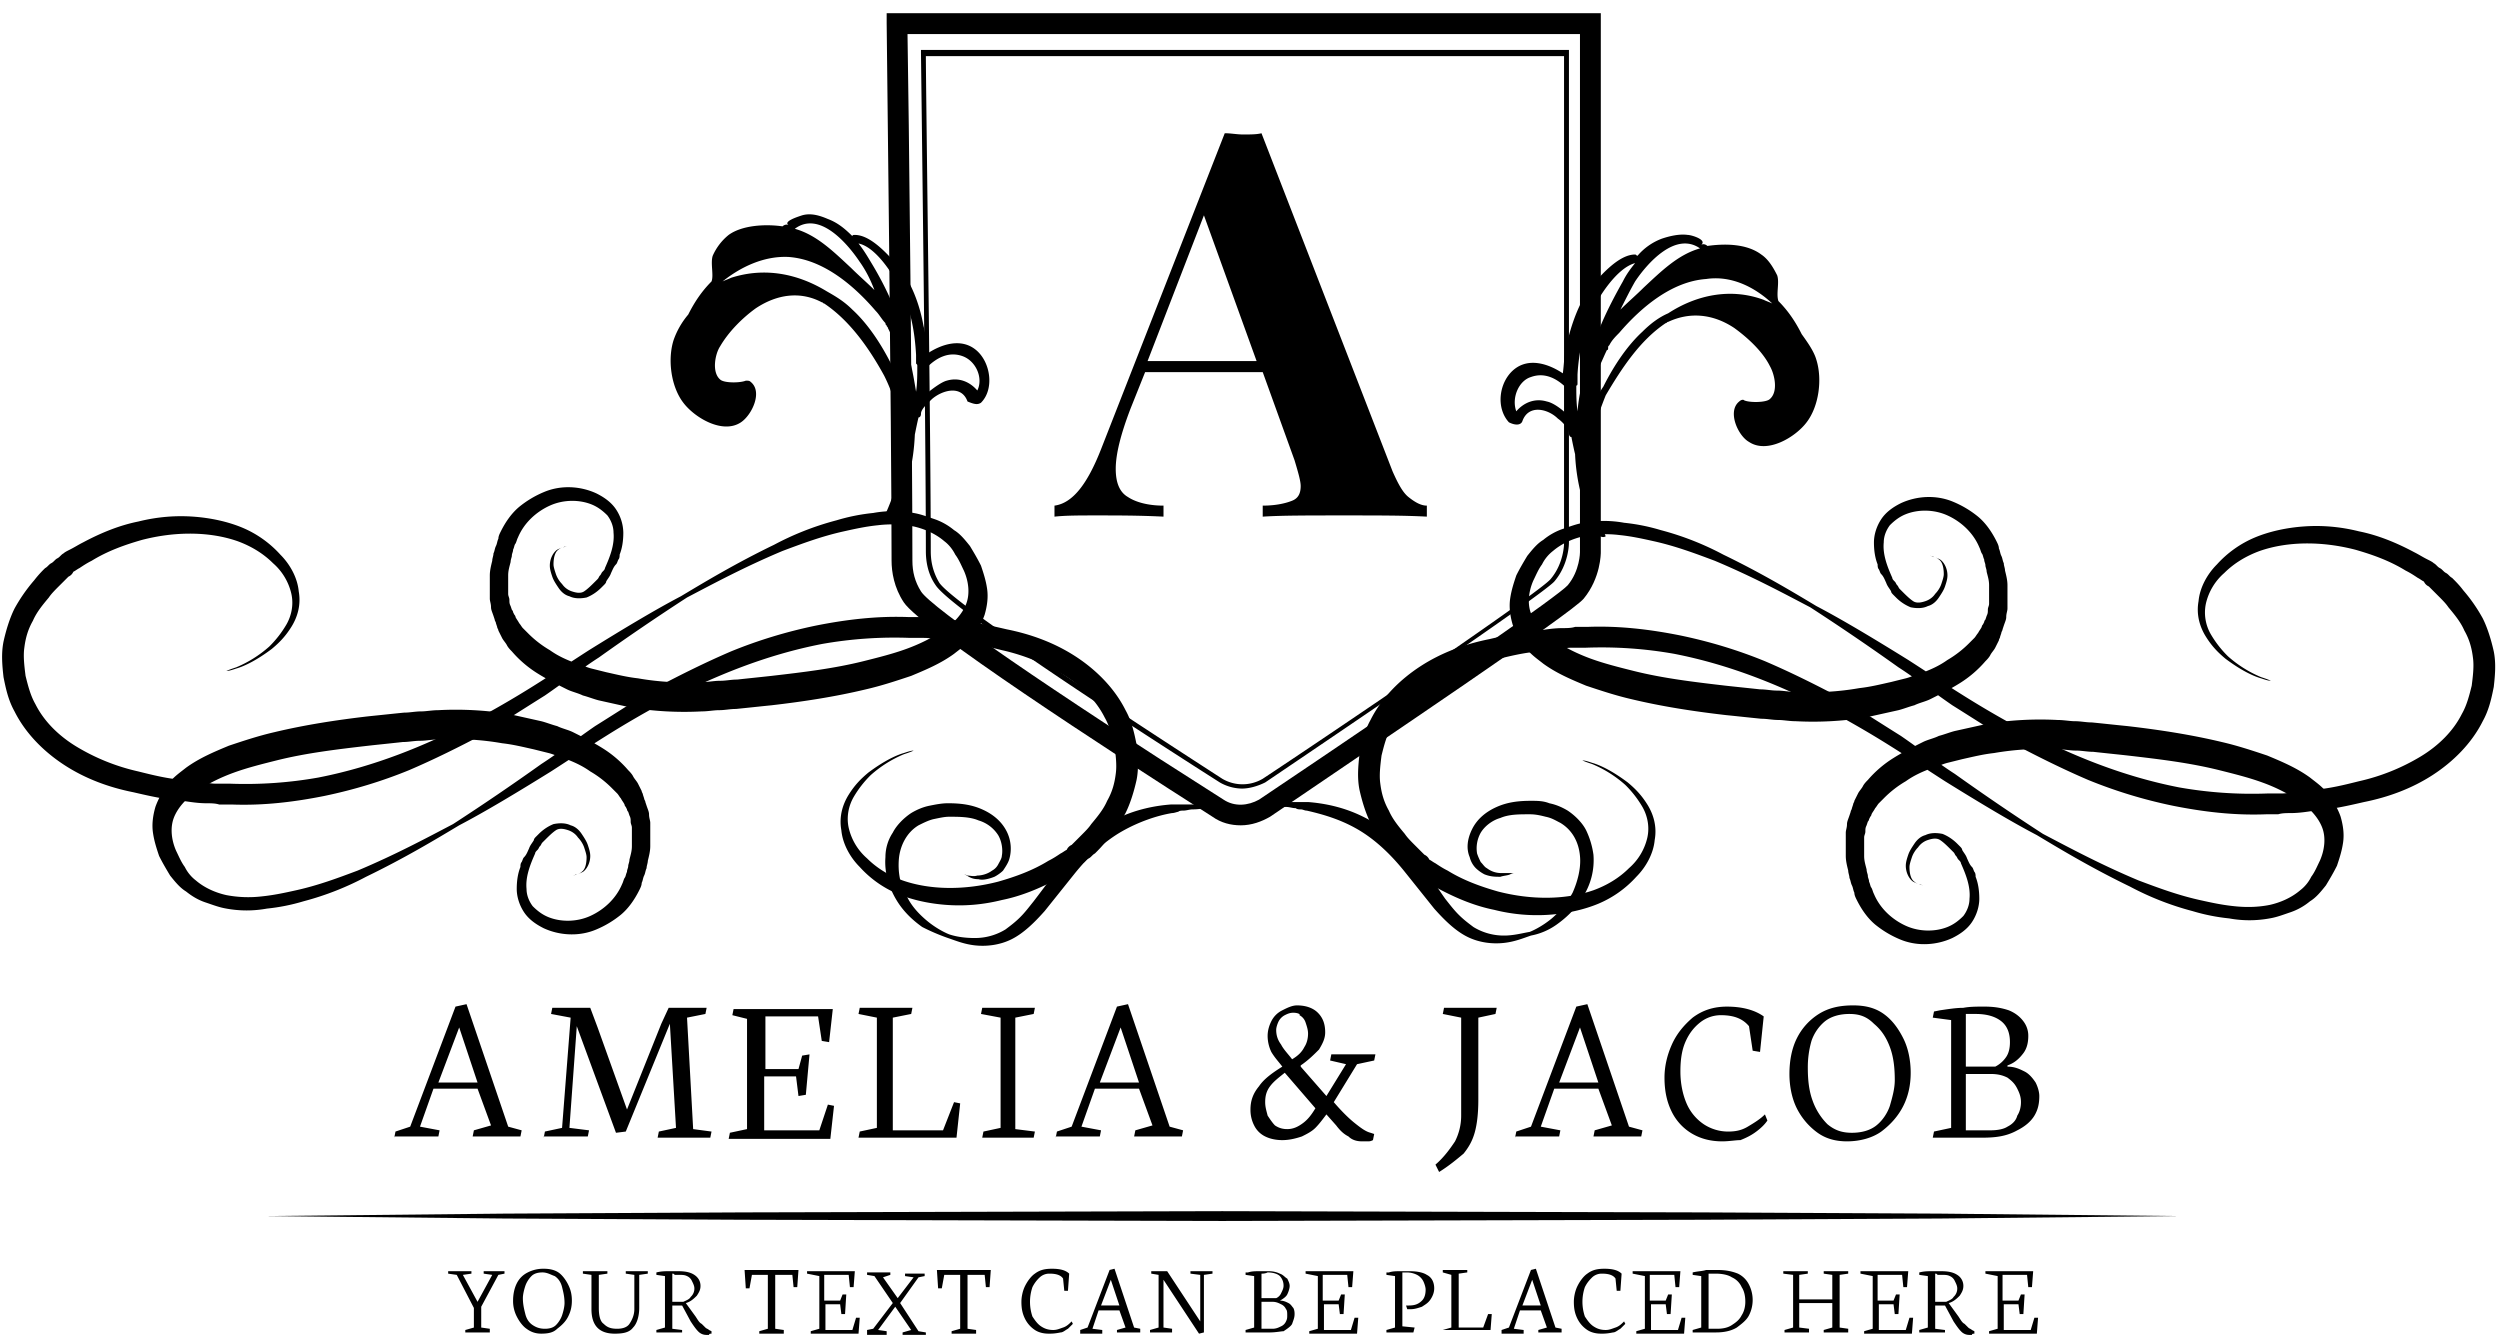 <svg width="159" height="85" fill="none" xmlns="http://www.w3.org/2000/svg"><path d="M36.371 34.728h-.234c-.078 0-.155 0-.311.078-.078 0-.234.078-.39.156-.233.156-.467.545-.467 1.013 0 .234.078.467.156.701.078.234.233.468.39.701.155.234.389.468.7.545.312.156.701.156 1.091.078.39-.155.701-.39.935-.623l.078-.078.078-.078c.078-.077.155-.155.155-.233.078-.156.234-.312.312-.546.078-.156.156-.39.312-.545.078-.078.078-.156.155-.312.078-.078.078-.233.078-.311.156-.39.234-.857.234-1.403a2.76 2.76 0 00-.467-1.48c-.312-.467-.78-.779-1.247-1.012-1.013-.468-2.259-.546-3.35-.078a6.369 6.369 0 00-1.558.935c-.467.39-.857.934-1.168 1.558-.078.155-.156.311-.156.467-.078.156-.078.312-.156.467-.078.156-.078.312-.156.468 0 .156-.078.312-.078.467-.077.312-.155.624-.155.935v1.48c0 .156.077.312.077.546 0 .155.078.311.156.545l.078.234c0 .078.078.156.078.233l.078.234c0 .078.078.156.078.234l.234.467c.077.156.233.312.311.468.078.155.234.311.312.39a7.084 7.084 0 001.636 1.401c.623.39 1.246.702 1.87 1.013.311.156.7.234 1.012.39.312.078.701.234 1.013.311l2.103.468c1.48.233 2.96.311 4.441.233.39 0 .779-.077 1.09-.077.39 0 .702-.078 1.091-.078.78-.078 1.48-.156 2.26-.234 2.025-.234 4.05-.545 5.998-1.013 1.013-.234 1.948-.545 2.883-.857.934-.39 1.87-.779 2.726-1.402.39-.312.857-.623 1.169-1.09.311-.39.623-.935.779-1.403.156-.545.234-1.09.156-1.636-.078-.545-.234-1.013-.39-1.48-.233-.468-.467-.857-.701-1.247-.312-.389-.623-.779-1.013-1.012a3.95 3.95 0 00-1.246-.701c-.468-.156-.857-.312-1.325-.39a7.124 7.124 0 00-2.57 0 12.4 12.4 0 00-2.338.468c-1.48.389-2.804.934-3.973 1.558-2.415 1.168-4.362 2.337-5.92 3.271-1.636.858-3.584 2.026-5.843 3.428-1.09.701-2.26 1.48-3.506 2.26a62.46 62.46 0 01-4.05 2.337c-2.883 1.48-6.077 2.804-9.661 3.505a26.455 26.455 0 01-5.61.39h-.779c-.233 0-.467 0-.7-.078-.468 0-.935-.078-1.48-.156-1.013-.078-1.948-.311-2.883-.545a13.164 13.164 0 01-3.895-1.558c-1.169-.701-2.104-1.636-2.649-2.727-.312-.545-.467-1.169-.623-1.792-.078-.623-.156-1.246-.078-1.791.078-.624.234-1.17.545-1.714.234-.546.624-1.013 1.013-1.48.156-.234.39-.468.623-.702l.312-.311.311-.312a.608.608 0 00.312-.312c.156-.078.234-.155.39-.233.233-.156.467-.312.779-.468 1.012-.623 2.103-1.012 3.194-1.324 2.103-.545 4.285-.545 6.076.078.857.311 1.636.779 2.26 1.402a3.662 3.662 0 011.168 1.948c.156.7 0 1.402-.312 1.947a6.715 6.715 0 01-1.09 1.403 7.515 7.515 0 01-2.104 1.324c-.233.078-.467.156-.623.234-.156.078-.234.078-.234.078s.078 0 .234-.078c.156 0 .39-.078.623-.156.546-.156 1.325-.545 2.26-1.247.467-.39.857-.779 1.246-1.402.39-.623.623-1.402.468-2.26-.078-.856-.546-1.713-1.17-2.336a6.808 6.808 0 00-2.414-1.714c-.935-.39-2.026-.623-3.116-.701-1.09-.078-2.26 0-3.506.311-1.169.234-2.337.701-3.506 1.325-.311.156-.545.311-.857.467-.155.078-.311.156-.39.234-.155.078-.233.234-.389.312-.155.077-.233.233-.39.311-.155.078-.233.234-.389.312a6.922 6.922 0 00-.7.779 10.4 10.4 0 00-1.247 1.792c-.312.623-.546 1.402-.701 2.103-.156.779-.078 1.558 0 2.26.155.778.311 1.48.7 2.18.702 1.403 1.87 2.571 3.195 3.428 1.324.857 2.804 1.403 4.362 1.714 1.013.234 2.026.468 3.117.545.545.078 1.012.156 1.558.156.233 0 .545 0 .779.078h.779c2.025.078 3.973-.155 5.92-.545 1.87-.39 3.662-.935 5.376-1.636 1.636-.701 3.194-1.48 4.674-2.26 1.402-.856 2.727-1.713 3.973-2.492 1.247-.857 2.337-1.714 3.428-2.415A152.05 152.05 0 0143.695 38c1.635-.856 3.66-1.947 6.076-2.96 1.246-.467 2.493-.935 3.895-1.246.701-.156 1.402-.312 2.181-.39a7.415 7.415 0 012.26.078c.7.156 1.402.467 1.947.935.312.234.545.545.701.857.234.311.39.7.545 1.013.312.7.39 1.48.156 2.103-.234.623-.779 1.246-1.48 1.714-.701.467-1.48.857-2.337 1.168-.857.312-1.792.546-2.727.78-1.87.467-3.817.7-5.843.934-.7.078-1.48.156-2.18.234-.39 0-.702.078-1.092.078-.389 0-.7.078-1.09.078-1.402.078-2.805 0-4.13-.234-.7-.078-1.323-.234-2.025-.39l-.934-.233c-.312-.078-.624-.234-.935-.312-.623-.233-1.169-.467-1.714-.857a6.716 6.716 0 01-1.402-1.09l-.312-.312c-.078-.078-.156-.234-.234-.312-.078-.155-.156-.233-.233-.39 0-.077-.078-.155-.078-.155l-.078-.156c0-.078-.078-.156-.078-.156l-.078-.233c-.078-.156-.078-.234-.078-.39s-.078-.233-.078-.39v-1.168c0-.311.078-.545.156-.857 0-.156.078-.311.078-.39 0-.155.078-.233.078-.389.078-.156.078-.311.156-.39.077-.155.077-.233.155-.389.39-.935 1.169-1.636 2.026-2.025.857-.39 1.87-.39 2.649-.078.39.156.7.39 1.012.7.234.313.39.702.39 1.091.078.78-.234 1.559-.546 2.26 0 .078-.077.155-.155.233-.078.078-.078.156-.156.234-.078.078-.078.156-.156.234l-.078.078-.078.078c-.233.233-.467.467-.7.623-.235.156-.546.078-.78 0a1.211 1.211 0 01-.623-.467 1.696 1.696 0 01-.39-.624c-.078-.233-.155-.467-.155-.623 0-.39.078-.779.311-.935.078-.078.234-.156.312-.156.078 0 .156-.078.233-.078h.312z" fill="#000"/><path d="M36.137 55.685h.234c.078 0 .156 0 .312-.078.078 0 .233-.078.39-.156.233-.156.467-.545.467-1.013 0-.233-.078-.467-.156-.7-.078-.234-.234-.468-.39-.702-.155-.234-.39-.467-.7-.545-.312-.156-.702-.156-1.091-.078-.39.156-.702.39-.935.623l-.078.078-.078.078c-.078.078-.156.156-.156.234-.078.155-.234.311-.312.545-.077.156-.155.39-.311.545-.078.078-.078.156-.156.312-.078.078-.078.234-.078.311-.156.39-.234.857-.234 1.403 0 .467.156 1.012.468 1.48.312.467.779.779 1.246 1.013 1.013.467 2.26.545 3.35.078a6.367 6.367 0 001.558-.935c.468-.39.857-.935 1.169-1.558.078-.156.156-.312.156-.468.078-.156.078-.311.156-.467.077-.156.077-.312.155-.468 0-.155.078-.311.078-.467.078-.312.156-.623.156-.935v-1.48c0-.156-.078-.312-.078-.545 0-.156-.078-.312-.156-.546l-.078-.233c0-.078-.078-.156-.078-.234l-.077-.234c0-.078-.078-.156-.078-.234l-.234-.467c-.078-.156-.234-.312-.312-.467-.078-.156-.233-.312-.311-.39a7.083 7.083 0 00-1.636-1.402c-.623-.39-1.247-.701-1.87-1.013-.312-.156-.701-.234-1.013-.39-.311-.077-.7-.233-1.013-.311L32.32 45.4a21.24 21.24 0 00-4.44-.233c-.39 0-.78.078-1.091.078-.39 0-.701.078-1.09.078-.78.077-1.48.155-2.26.233-2.026.234-4.051.546-5.999 1.013-1.012.234-1.947.545-2.882.857-.935.39-1.87.779-2.727 1.402-.39.312-.857.623-1.168 1.09a4.96 4.96 0 00-.78 1.403c-.155.545-.233 1.09-.155 1.636.078.546.234 1.013.39 1.48.233.468.467.857.7 1.247.312.39.624.779 1.013 1.013.39.311.78.545 1.247.7.467.156.857.312 1.324.39a7.129 7.129 0 002.571 0 12.422 12.422 0 002.337-.467c1.48-.39 2.805-.935 3.973-1.558 2.415-1.169 4.363-2.337 5.92-3.272 1.637-.857 3.585-2.026 5.844-3.428 1.09-.701 2.259-1.48 3.505-2.26a62.39 62.39 0 014.051-2.336c2.883-1.48 6.077-2.805 9.66-3.506a26.454 26.454 0 015.61-.39h.779c.233 0 .467 0 .7.078.468 0 .936.078 1.481.156 1.013.078 1.948.312 2.883.545 1.402.312 2.726.857 3.895 1.558 1.168.702 2.103 1.636 2.648 2.727.312.546.468 1.169.624 1.792.078.623.156 1.246.078 1.792-.078.623-.234 1.168-.546 1.714-.234.545-.623 1.012-1.013 1.48-.155.234-.389.467-.623.701l-.311.312-.312.311a.608.608 0 00-.312.312c-.155.078-.233.156-.39.233-.233.156-.466.312-.778.468-1.013.623-2.104 1.013-3.194 1.324-2.104.546-4.285.546-6.077-.078-.857-.311-1.636-.779-2.259-1.402a3.661 3.661 0 01-1.169-1.947c-.155-.702 0-1.403.312-1.948a6.716 6.716 0 011.09-1.402 7.512 7.512 0 012.104-1.325c.234-.078.468-.156.623-.233.156-.078.234-.078.234-.078s-.078 0-.234.078c-.155 0-.39.078-.623.155-.545.156-1.324.546-2.26 1.247-.466.39-.856.779-1.245 1.402-.39.623-.624 1.402-.468 2.26.078.856.545 1.713 1.169 2.337a6.81 6.81 0 002.415 1.713c.934.39 2.025.624 3.116.701 1.09.078 2.259 0 3.505-.311 1.17-.234 2.338-.701 3.506-1.325.312-.155.545-.311.857-.467.156-.078.312-.156.39-.234.155-.078.233-.233.39-.311.155-.078.233-.234.389-.312.156-.078.233-.234.39-.312.233-.233.467-.467.7-.778.468-.546.857-1.091 1.247-1.792.311-.623.545-1.403.701-2.104.156-.779.078-1.558 0-2.259-.156-.779-.312-1.48-.701-2.181-.701-1.402-1.87-2.571-3.194-3.428-1.325-.857-2.805-1.402-4.363-1.714-1.013-.234-2.025-.467-3.116-.545-.545-.078-1.013-.156-1.558-.156-.234 0-.546 0-.78-.078h-.779c-2.025-.078-3.972.156-5.92.545-1.87.39-3.661.935-5.375 1.636-1.636.702-3.194 1.48-4.675 2.26-1.402.856-2.726 1.713-3.973 2.492-1.246.857-2.337 1.714-3.428 2.416a151.8 151.8 0 01-5.609 3.817c-1.636.857-3.661 1.947-6.076 2.96-1.247.468-2.493.935-3.895 1.247-.701.155-1.403.311-2.182.39a7.415 7.415 0 01-2.259-.079c-.701-.155-1.402-.467-1.947-.935a2.435 2.435 0 01-.702-.857c-.233-.311-.39-.7-.545-1.012-.312-.701-.39-1.48-.156-2.104.234-.623.78-1.246 1.48-1.714.702-.467 1.48-.856 2.338-1.168.857-.312 1.791-.545 2.726-.78 1.87-.467 3.817-.7 5.843-.934.701-.078 1.48-.156 2.181-.234.39 0 .701-.078 1.091-.078s.701-.078 1.09-.078c1.403-.078 2.805 0 4.13.234.7.078 1.324.234 2.025.39l.935.233c.312.078.623.234.935.312.623.234 1.168.467 1.714.857a6.723 6.723 0 011.402 1.09l.312.312c.078.078.155.234.233.312.078.156.156.233.234.39 0 .077.078.155.078.155l.078.156c0 .078.078.156.078.156l.078.233c.078.156.078.234.078.39s.077.234.077.39v1.169c0 .31-.078.544-.155.856 0 .156-.078.312-.078.39 0 .155-.078.233-.078.39-.078.155-.078.31-.156.389-.078.155-.078.233-.156.39-.39.934-1.168 1.635-2.025 2.025-.857.39-1.87.39-2.65.078-.389-.156-.7-.39-1.012-.702-.233-.311-.39-.7-.39-1.09-.077-.78.234-1.558.546-2.26 0-.077.078-.155.156-.233.078-.078.078-.156.156-.234.078-.078.078-.156.155-.234l.078-.078.078-.077c.234-.234.468-.468.701-.624.234-.155.546-.078.78 0 .233.078.467.234.623.468.155.156.311.39.39.623.077.234.155.467.155.623 0 .39-.078.78-.312.935-.078.078-.233.156-.311.156-.078 0-.156.078-.234.078h-.312zm86.318-20.333h.234a.59.59 0 01.312.078c.078 0 .233.078.389.155.234.156.468.546.468 1.013 0 .234-.078.468-.156.701-.078.234-.234.468-.39.702-.156.233-.389.467-.701.545-.311.156-.701.156-1.091.078a2.795 2.795 0 01-.934-.623l-.078-.078-.078-.078c-.078-.078-.156-.156-.156-.234-.078-.156-.234-.312-.312-.545-.078-.156-.155-.39-.311-.546-.078-.078-.078-.156-.156-.311-.078-.078-.078-.234-.078-.312-.156-.39-.234-.857-.234-1.402 0-.468.156-1.013.468-1.48.311-.468.779-.78 1.246-1.013 1.013-.468 2.259-.546 3.35-.078a6.364 6.364 0 011.558.935c.468.39.857.935 1.169 1.558.078.156.156.311.156.467.078.156.077.312.155.468.078.156.078.311.156.467 0 .156.078.312.078.468.078.311.156.623.156.934v1.481c0 .155-.078.311-.078.545 0 .156-.078.312-.156.545l-.078.234c0 .078-.078.156-.078.234l-.078.233c0 .078-.077.156-.077.234l-.234.468c-.078.155-.234.311-.312.467-.078.156-.233.312-.311.39a7.102 7.102 0 01-1.636 1.402c-.624.39-1.247.7-1.87 1.013-.312.155-.701.233-1.013.389-.311.078-.701.234-1.013.312l-2.103.467c-1.48.234-2.96.312-4.44.234-.39 0-.78-.078-1.091-.078-.39 0-.701-.078-1.091-.078-.779-.078-1.48-.156-2.259-.234-2.026-.233-4.051-.545-5.999-1.012-1.012-.234-1.947-.546-2.882-.857-.935-.39-1.87-.78-2.727-1.403-.39-.311-.857-.623-1.168-1.09a4.961 4.961 0 01-.78-1.403c-.155-.545-.233-1.09-.155-1.636.078-.545.233-1.012.39-1.48.233-.467.467-.857.7-1.246.312-.39.624-.78 1.013-1.013a3.96 3.96 0 011.247-.701c.467-.156.857-.312 1.324-.39a7.13 7.13 0 012.571 0 12.42 12.42 0 012.337.468c1.48.39 2.805.935 3.973 1.558 2.415 1.168 4.363 2.337 5.921 3.272 1.636.857 3.583 2.025 5.843 3.428 1.09.7 2.259 1.48 3.505 2.259a62.574 62.574 0 004.051 2.337c2.883 1.48 6.077 2.804 9.66 3.506a26.56 26.56 0 005.61.39h.779c.233 0 .467 0 .701-.079.467 0 .935-.078 1.48-.156 1.013-.078 1.948-.311 2.882-.545a13.166 13.166 0 003.896-1.558c1.168-.701 2.103-1.636 2.648-2.727.312-.545.468-1.168.624-1.791.078-.624.155-1.247.077-1.792-.077-.623-.233-1.169-.545-1.714-.234-.545-.623-1.013-1.013-1.48-.155-.234-.389-.468-.623-.702l-.311-.311-.312-.312a.609.609 0 01-.312-.311c-.155-.078-.233-.156-.389-.234-.234-.156-.468-.312-.779-.467-1.013-.624-2.104-1.013-3.194-1.325-2.104-.545-4.285-.545-6.077.078-.857.312-1.636.78-2.259 1.402a3.664 3.664 0 00-1.169 1.948 2.76 2.76 0 00.312 1.948 6.718 6.718 0 001.091 1.402 7.516 7.516 0 002.103 1.324c.234.078.467.156.623.234.156.078.234.078.234.078s-.078 0-.234-.078c-.156 0-.389-.078-.623-.156-.545-.156-1.324-.545-2.259-1.246-.468-.39-.857-.78-1.247-1.403-.389-.623-.623-1.402-.467-2.259.078-.857.545-1.714 1.169-2.337a6.804 6.804 0 012.415-1.714c.934-.39 2.025-.623 3.116-.701 1.09-.078 2.259 0 3.505.312 1.169.233 2.338.7 3.506 1.324.312.156.545.312.857.467.156.078.312.156.39.234.155.078.233.234.389.312.156.078.234.233.39.311.155.078.233.234.389.312.234.234.468.467.701.779.468.545.857 1.09 1.247 1.792.311.623.545 1.402.701 2.103.156.78.078 1.558 0 2.26-.156.779-.312 1.48-.701 2.18-.701 1.403-1.87 2.572-3.194 3.429-1.325.857-2.805 1.402-4.363 1.714-1.013.233-2.026.467-3.116.545-.545.078-1.013.156-1.558.156-.234 0-.546 0-.779.077h-.779c-2.026.078-3.973-.155-5.921-.545a30.676 30.676 0 01-5.375-1.636c-1.636-.701-3.195-1.48-4.675-2.259-1.402-.857-2.726-1.714-3.973-2.493-1.246-.857-2.337-1.714-3.428-2.415a151.762 151.762 0 00-5.609-3.817c-1.636-.857-3.661-1.948-6.076-2.96-1.247-.468-2.493-.936-3.895-1.247-.702-.156-1.403-.312-2.182-.39a7.414 7.414 0 00-2.259.078c-.701.156-1.402.468-1.948.935a2.434 2.434 0 00-.7.857c-.234.312-.39.701-.546 1.013-.312.7-.39 1.48-.156 2.103.234.623.78 1.247 1.48 1.714.702.468 1.481.857 2.337 1.169.857.311 1.792.545 2.727.779 1.87.467 3.817.7 5.843.935.701.078 1.48.155 2.181.233.39 0 .701.078 1.091.078.389 0 .701.078 1.091.078 1.402.078 2.804 0 4.129-.234.701-.078 1.324-.233 2.025-.39l.935-.233c.312-.078.623-.234.935-.312.623-.233 1.168-.467 1.714-.856a6.736 6.736 0 001.402-1.091l.312-.312c.077-.078.155-.233.233-.311.078-.156.156-.234.234-.39 0-.078.078-.156.078-.156l.078-.155c0-.078.078-.156.078-.156l.078-.234c.077-.156.077-.234.077-.39 0-.155.078-.233.078-.389v-1.169c0-.311-.078-.545-.155-.856 0-.156-.078-.312-.078-.39 0-.156-.078-.234-.078-.39-.078-.155-.078-.311-.156-.39-.078-.155-.078-.233-.156-.389-.389-.934-1.168-1.636-2.025-2.025-.857-.39-1.87-.39-2.649-.078-.39.156-.701.39-1.013.701-.234.312-.389.701-.389 1.09-.078.78.233 1.559.545 2.26 0 .078.078.156.156.234.078.078.078.156.156.233.077.078.077.156.155.234l.078.078.078.078c.234.234.468.467.701.623.234.156.546.078.779 0 .234-.078.468-.233.624-.467.155-.156.311-.39.389-.623.078-.234.156-.468.156-.624 0-.39-.078-.779-.312-.935-.078-.078-.233-.155-.311-.155-.078 0-.156-.078-.234-.078h-.312z" fill="#000"/><path d="M122.611 56.308h-.234c-.077 0-.155 0-.311-.078-.078 0-.234-.078-.39-.156-.233-.156-.467-.545-.467-1.012 0-.234.078-.468.156-.702.078-.233.233-.467.389-.7.156-.234.39-.468.701-.546.312-.156.701-.156 1.091-.078.389.156.701.39.935.623l.078.078.078.078c.077.078.155.156.155.234.078.156.234.311.312.545.078.156.156.39.312.545.077.078.078.156.155.312.078.078.078.234.078.312.156.39.234.857.234 1.402 0 .467-.156 1.013-.467 1.48-.312.467-.779.78-1.247 1.013-1.013.467-2.259.545-3.35.078a6.385 6.385 0 01-1.558-.935c-.467-.39-.857-.935-1.168-1.558-.078-.156-.156-.312-.156-.468-.078-.155-.078-.311-.156-.467-.078-.156-.078-.312-.156-.468 0-.155-.078-.311-.078-.467-.078-.311-.155-.623-.155-.935v-1.48c0-.156.077-.312.077-.545 0-.156.078-.312.156-.546l.078-.233c0-.078.078-.156.078-.234l.078-.234c0-.078.078-.155.078-.233l.234-.468c.077-.156.233-.312.311-.467.078-.156.234-.312.312-.39a7.08 7.08 0 011.636-1.402c.623-.39 1.246-.701 1.869-1.013.312-.156.702-.233 1.013-.39.312-.077.701-.233 1.013-.311l2.103-.467a21.248 21.248 0 014.441-.234c.389 0 .779.078 1.091.078.389 0 .701.078 1.09.078.779.078 1.48.155 2.259.233 2.026.234 4.051.546 5.999 1.013 1.013.234 1.948.546 2.883.857.934.39 1.869.78 2.726 1.402.39.312.857.624 1.169 1.091.311.39.623.935.779 1.402.156.546.234 1.091.156 1.636-.078.546-.234 1.013-.39 1.48-.234.468-.467.857-.701 1.247-.312.39-.623.779-1.013 1.013a3.948 3.948 0 01-1.246.7c-.468.157-.857.313-1.325.39a7.13 7.13 0 01-2.571 0 12.42 12.42 0 01-2.337-.467 18.373 18.373 0 01-3.973-1.558c-2.415-1.169-4.362-2.337-5.92-3.272-1.636-.857-3.584-2.026-5.843-3.428-1.091-.701-2.259-1.48-3.506-2.26a62.306 62.306 0 00-4.051-2.336c-2.882-1.48-6.076-2.805-9.66-3.506a26.45 26.45 0 00-5.609-.39h-.779c-.234 0-.468 0-.701.078-.468 0-.935.078-1.48.156-1.013.078-1.948.312-2.883.546a13.163 13.163 0 00-3.895 1.558c-1.169.7-2.104 1.636-2.649 2.726-.312.546-.467 1.169-.623 1.792-.078.623-.156 1.247-.078 1.792.078.623.234 1.169.545 1.714.234.545.624 1.013 1.013 1.48.156.234.39.467.623.701l.312.312.311.311a.608.608 0 01.312.312c.156.078.234.156.39.234.233.156.467.311.779.467 1.012.623 2.103 1.013 3.194 1.325 2.103.545 4.285.545 6.076-.078.857-.312 1.636-.78 2.259-1.403a3.658 3.658 0 001.169-1.947c.156-.702 0-1.403-.312-1.948a6.71 6.71 0 00-1.09-1.402 7.506 7.506 0 00-2.104-1.325c-.233-.078-.467-.155-.623-.233-.156-.078-.234-.078-.234-.078s.078 0 .234.078c.156 0 .39.078.623.155.546.156 1.325.546 2.26 1.247.467.39.856.779 1.246 1.402.39.623.623 1.403.467 2.26-.077.856-.545 1.713-1.168 2.337a6.803 6.803 0 01-2.415 1.714c-.935.389-2.026.623-3.116.7a11.1 11.1 0 01-3.506-.311c-1.169-.234-2.337-.701-3.506-1.324-.311-.156-.545-.312-.857-.468-.156-.078-.311-.156-.39-.233-.155-.078-.233-.234-.389-.312-.156-.078-.233-.234-.39-.312-.155-.078-.233-.233-.389-.311a7.006 7.006 0 01-.7-.78 10.407 10.407 0 01-1.247-1.791c-.312-.623-.546-1.402-.702-2.104-.155-.779-.077-1.558 0-2.259.156-.779.312-1.48.702-2.181.7-1.402 1.87-2.571 3.194-3.428 1.324-.857 2.804-1.402 4.362-1.714 1.013-.233 2.026-.467 3.117-.545.545-.078 1.012-.156 1.558-.156.233 0 .545 0 .779-.078h.779c2.025-.078 3.973.156 5.92.546 1.87.389 3.662.934 5.376 1.636 1.636.7 3.194 1.48 4.674 2.259 1.402.857 2.727 1.714 3.973 2.493 1.247.857 2.337 1.713 3.428 2.415a151.887 151.887 0 005.609 3.817c1.636.857 3.662 1.948 6.077 2.96 1.246.468 2.493.935 3.895 1.247.701.156 1.402.311 2.181.39.701.077 1.48.077 2.259-.079.701-.155 1.403-.467 1.948-.934a2.44 2.44 0 00.701-.857c.234-.312.39-.701.545-1.013.312-.701.39-1.48.156-2.103-.233-.624-.779-1.247-1.48-1.714a10.913 10.913 0 00-2.337-1.169c-.857-.312-1.792-.545-2.727-.779-1.869-.468-3.817-.701-5.843-.935-.701-.078-1.48-.156-2.181-.234-.389 0-.701-.078-1.091-.078-.389 0-.701-.077-1.09-.077a18.16 18.16 0 00-4.129.233c-.701.078-1.324.234-2.026.39l-.934.233c-.312.078-.624.234-.935.312-.624.234-1.169.468-1.714.857a6.71 6.71 0 00-1.402 1.09l-.312.312c-.078.078-.156.234-.234.312-.078.156-.156.234-.234.39 0 .077-.077.155-.077.155l-.078.156c0 .078-.078.156-.078.156l-.078.234c-.078.156-.078.233-.078.39 0 .155-.078.233-.078.389v1.169c0 .31.078.545.156.856 0 .156.078.312.078.39 0 .155.078.233.078.39.078.155.078.31.155.389.078.156.078.233.156.39.39.934 1.169 1.635 2.026 2.025.857.39 1.869.39 2.649.078.389-.156.701-.39 1.012-.702.234-.311.39-.7.39-1.09.078-.78-.234-1.558-.545-2.26 0-.077-.078-.155-.156-.233-.078-.078-.078-.156-.156-.234-.078-.078-.078-.156-.156-.233l-.078-.078-.078-.078c-.233-.234-.467-.468-.701-.623-.234-.156-.545-.078-.779 0a1.21 1.21 0 00-.623.467c-.156.156-.312.39-.39.623-.078.234-.155.468-.155.623 0 .39.077.78.311.935.078.078.234.156.312.156.078 0 .156.078.233.078h.312zM96.825 26.782c.39-1.09 1.636-.779 2.259-.156.234.156.701.624.701.935 0 .156.078.234.156.234.078.39.156.779.234 1.09.078 1.792.545 3.662 1.48 5.142.156.156.389.156.467.078-.623-1.48-1.246-3.35-1.168-4.908 0-.233.078-.39.156-.545.155-1.169.545-2.337 1.012-3.506 1.013-1.714 2.182-3.505 3.818-4.596.077 0 .077-.078.155-.078 1.325-.623 2.805-.545 4.207.39.857.623 1.792 1.48 2.259 2.415.312.545.546 1.636 0 2.103-.233.234-1.324.234-1.636.078-.077-.078-.233 0-.311.078-.779.623-.078 2.181.623 2.57 1.169.78 2.96-.311 3.662-1.246.779-1.013 1.012-2.726.623-3.973-.156-.545-.545-1.09-.935-1.636-.39-.779-.857-1.48-1.48-2.103-.156-.468.078-1.169-.078-1.636-.234-.468-.545-1.013-1.013-1.325-.935-.7-2.337-.7-3.428-.545-.078-.078-.233-.156-.389-.078.389-.312-.623-.623-.857-.623-.545-.078-1.169.078-1.636.233a3.762 3.762 0 00-1.558 1.091c-.078 0-.078-.078-.156-.078-1.013 0-2.103 1.247-2.727 1.948-.857 1.09-1.324 2.493-1.636 3.817-.156.623-.155 1.247-.233 1.792-.935-.623-2.182-1.013-3.117-.234-.934.78-1.168 2.415-.311 3.35.467.234.779.156.857-.078zm15.892-7.479c-.156-.078-.389-.155-.545-.233-2.104-.78-4.285-.312-6.077.857-.545.233-1.09.623-1.636 1.168-.934.857-1.791 2.104-2.493 3.506-.233.312-.389.701-.545 1.09 0-.856.156-1.635.312-2.414.156-.312.311-.702.467-1.013.078 0 .078-.078.078-.156s0-.078.078-.156c.156-.311.39-.545.623-.779 1.403-1.636 3.35-3.272 5.531-3.428 1.558-.233 3.039.468 4.207 1.558zm-4.596-3.505c-1.402.39-2.493 1.48-3.584 2.493-.467.467-1.012.934-1.48 1.402.312-.623.623-1.247.935-1.792.779-1.168 2.571-3.194 4.129-2.103zm-7.791 8.57v-.546c.078-1.402.39-2.805.935-4.051.39-.857 1.558-2.727 2.727-3.038-.312.39-.545.7-.779 1.168-1.013 1.792-1.87 3.584-2.259 5.454a10.534 10.534 0 00-.624 2.804c-.077-.545-.077-1.09-.077-1.636.077 0 .077-.078.077-.156zm-2.96-.39c.857-.312 1.636.078 2.26.7 0 .546 0 1.17.077 1.715-.39-.39-.935-.78-1.324-.857-.78-.234-1.48.078-1.948.623-.311-.857.156-1.948.935-2.181z" fill="#000"/><path d="M78.907 52.49c-.623 0-1.247-.155-1.792-.545-6.856-4.362-18.541-11.997-19.632-13.633-.623-.935-.779-1.947-.779-2.649 0-8.413-.312-33.966-.312-34.2V.84h45.419v34.278c0 .078 0 1.636-1.091 2.96-.779.935-12.854 9.037-19.944 13.867-.545.312-1.168.546-1.87.546zM57.717 2.088c.078 4.05.312 25.942.312 33.576 0 .702.155 1.325.545 1.948.623 1.013 8.18 6.232 19.242 13.244.701.467 1.558.39 2.26 0 11.373-7.635 19.086-13.01 19.631-13.634.779-.934.779-2.103.779-2.103V2.165h-42.77v-.078z" fill="#000"/><path d="M78.985 50.154a2.915 2.915 0 01-1.403-.39c-5.141-3.272-17.06-10.984-18.073-12.543-.546-.778-.624-1.635-.624-2.18 0-7.791-.311-31.474-.311-31.708v-.156h41.211v31.318c0 .078 0 1.402-.935 2.493-.779.857-13.088 9.193-18.385 12.776-.468.234-1.013.39-1.48.39zm-20.1-46.665c0 2.103.312 24.15.312 31.551 0 .546.078 1.247.545 2.026 1.013 1.48 14.023 9.893 17.996 12.464a2.532 2.532 0 002.571 0c4.13-2.726 17.606-11.841 18.308-12.698.857-1.013.856-2.26.856-2.26V3.568H58.886V3.49z" fill="#000"/><path d="M62.391 25.614c.857-.857.623-2.571-.311-3.35-.935-.78-2.182-.39-3.117.233 0-.623-.078-1.168-.233-1.791-.234-1.325-.78-2.805-1.636-3.818-.624-.7-1.714-1.947-2.727-1.947-.078 0-.156 0-.156.078-.467-.468-.935-.857-1.558-1.091-.545-.234-1.09-.39-1.636-.234-.234.078-1.246.39-.857.624-.156-.078-.311 0-.39.078-1.09-.156-2.57-.078-3.427.545a3.53 3.53 0 00-1.013 1.324c-.156.468.078 1.247-.078 1.636-.623.623-1.09 1.325-1.48 2.104a5.106 5.106 0 00-.935 1.636c-.39 1.246-.156 2.96.623 3.973.701.934 2.493 2.025 3.662 1.246.701-.467 1.402-1.947.623-2.57-.078-.079-.156-.079-.311-.079-.39.156-1.403.156-1.636-.077-.546-.468-.312-1.637 0-2.104.545-.935 1.402-1.792 2.259-2.415 1.402-.935 2.882-1.09 4.207-.39.078 0 .078.078.155.078 1.636 1.091 2.883 2.883 3.818 4.597.545 1.09.934 2.337 1.012 3.506.078.155.156.311.156.545.078 1.558-.467 3.428-1.168 4.908.155.078.39.156.467-.078 1.013-1.558 1.402-3.35 1.48-5.142.078-.39.156-.779.234-1.09.078 0 .156-.078.156-.234 0-.312.467-.701.7-.935.624-.545 1.87-.935 2.26.156.39.156.623.233.857.078zm-12.23-9.27c2.18.155 4.128 1.79 5.53 3.427.234.234.39.545.624.779 0 .078 0 .078.078.156 0 .078.077.078.077.155.156.312.312.624.468 1.013.156.78.311 1.558.311 2.415a7.128 7.128 0 00-.545-1.09c-.701-1.403-1.558-2.65-2.493-3.506-.545-.545-1.09-.857-1.636-1.169-1.792-1.09-3.895-1.558-6.076-.857-.156.078-.39.156-.546.234 1.169-.935 2.65-1.636 4.207-1.558zm4.518.31c.39.546.7 1.17.934 1.793-.467-.468-1.012-.935-1.48-1.403-1.09-1.012-2.181-2.103-3.583-2.493 1.558-1.168 3.35.935 4.129 2.104zm3.661 6.623c0 .545 0 1.09-.078 1.636-.156-.935-.311-1.87-.623-2.805-.39-1.87-1.169-3.662-2.26-5.453-.233-.39-.467-.78-.778-1.169 1.168.234 2.337 2.181 2.726 3.038.624 1.247.857 2.65.935 4.051v.546c.078.078.078.078.078.156zm3.817 1.558c-.467-.546-1.168-.857-1.947-.624-.312.078-.857.468-1.325.857.078-.545.078-1.168.078-1.713.624-.624 1.403-1.013 2.26-.702.857.312 1.324 1.403.934 2.182zM96.28 55.529s-.078 0-.234.078c-.156.078-.39.078-.624.156-.311 0-.623 0-1.012-.156a2.368 2.368 0 01-.546-.39 1.506 1.506 0 01-.39-.7c-.233-.546-.155-1.17.157-1.793.311-.623.857-1.09 1.558-1.402.701-.312 1.402-.39 2.181-.39.39 0 .78 0 1.169.156.39.078.779.234 1.168.468.468.311.935.779 1.169 1.246a5.2 5.2 0 01.467 1.558 4.323 4.323 0 01-.701 2.727c-.467.779-1.09 1.324-1.636 1.714a4.15 4.15 0 01-1.636.701c-.467.156-1.013.39-1.714.467-.7.078-1.558 0-2.337-.39-.779-.389-1.48-1.09-2.103-1.79l-1.87-2.338c-.935-1.169-1.948-2.104-3.038-2.727-1.09-.623-2.182-.935-3.194-1.168-.156 0-.234-.078-.39-.078-.078 0-.234 0-.312-.078-.233 0-.389-.078-.623-.078-.39 0-.7-.078-1.013-.078h-.856s.311-.078.856-.156c.312-.078.624-.078 1.013-.078h1.403c1.012.078 2.259.312 3.505.935a8.849 8.849 0 011.792 1.169 16.28 16.28 0 011.636 1.636c.701.779 1.246 1.636 1.792 2.415.311.39.545.701.857 1.013.311.311.623.545.935.779a3.7 3.7 0 001.947.545c.623 0 1.169-.156 1.636-.234.39-.156.935-.467 1.403-.857a5.78 5.78 0 001.324-1.636c.311-.7.545-1.558.467-2.337-.078-.857-.467-1.636-1.246-2.103-.312-.156-.545-.312-.935-.39-.312-.078-.623-.156-1.013-.156-.7 0-1.324 0-1.87.234-.545.156-1.012.545-1.246.935a2.02 2.02 0 00-.234 1.324c.078.234.156.39.234.546.156.155.234.311.39.39.311.233.623.31.934.31h.78zm-34.98.078s.078 0 .234.078c.156 0 .39.078.623 0 .234 0 .624-.078.935-.312a.939.939 0 00.39-.39c.078-.155.233-.389.233-.545.078-.39 0-.935-.233-1.324a2.223 2.223 0 00-1.247-.935c-.545-.234-1.246-.234-1.87-.234-.311 0-.623.078-1.012.156-.312.078-.623.234-.935.39-.779.467-1.169 1.324-1.246 2.103-.078.857.077 1.714.467 2.337.312.701.857 1.247 1.324 1.636.468.39 1.013.701 1.403.857.467.156 1.012.234 1.636.234a3.7 3.7 0 001.947-.546c.312-.233.623-.467.935-.779.312-.311.545-.623.857-1.012a99.393 99.393 0 001.792-2.415 8.134 8.134 0 011.636-1.636 8.847 8.847 0 011.791-1.17c1.246-.623 2.493-.857 3.505-.935h1.403c.389 0 .779.078 1.012.078.546.078.857.156.857.156h-.857c-.311 0-.623.078-1.013.078-.233 0-.389.078-.623.078-.078 0-.233 0-.311.078-.078 0-.234.078-.39.078-.935.155-2.103.545-3.194 1.168-1.09.623-2.103 1.558-3.038 2.727l-1.87 2.337c-.623.701-1.324 1.402-2.103 1.792-.78.39-1.636.467-2.337.39-.702-.079-1.247-.312-1.714-.468a12.824 12.824 0 01-1.636-.701c-.546-.39-1.169-.935-1.636-1.714-.468-.78-.78-1.714-.701-2.727 0-.545.155-1.09.467-1.558.234-.467.701-.935 1.169-1.246.39-.234.779-.39 1.168-.468.39-.078.78-.156 1.169-.156.779 0 1.48.078 2.181.39.701.311 1.246.779 1.558 1.402a2.43 2.43 0 01.156 1.792c-.078.234-.234.467-.39.701-.155.156-.39.312-.545.39-.39.155-.779.233-1.013.155-.311 0-.467-.078-.623-.155-.234-.156-.312-.156-.312-.156zm28.28-23.995c.39.312.779.546 1.168.546v.7c-1.402-.077-3.116-.077-5.22-.077-2.336 0-4.05 0-5.219.078v-.701c.857 0 1.48-.156 1.87-.312.39-.156.545-.467.545-.935 0-.312-.156-.857-.39-1.636l-2.025-5.609H72.83l-.934 2.337c-.624 1.636-.935 2.883-.935 3.817 0 .857.233 1.48.779 1.792.467.312 1.246.546 2.259.546v.7c-1.558-.077-2.96-.077-4.285-.077-1.013 0-1.947 0-2.649.078v-.701c1.169-.156 2.104-1.403 2.96-3.584l7.869-20.1c.39 0 .78.079 1.169.079.467 0 .856 0 1.168-.078l8.336 21.501c.312.701.623 1.325 1.013 1.636zM76.57 13.694l-3.584 9.27h6.934l-3.35-9.27zM25.075 72.356l.078-.39.935-.31 2.882-7.636.701-.155 2.65 7.79.856.234-.078.39h-3.038l.078-.39 1.09-.312-.857-2.337h-2.804l-.857 2.415 1.247.234-.078.39h-2.805v.077zm2.805-3.505h2.492l-1.168-3.506-1.324 3.505zm6.7 3.505l.077-.39 1.09-.233.546-7.011-1.246-.234.078-.39h2.415l.467 1.247 1.87 5.22 2.181-5.454.468-1.013h2.415l-.078.39-1.169.234.39 7.089 1.168.156-.078.39h-3.35l.078-.39 1.091-.234-.39-6.622-2.804 6.856-.623.078-2.493-6.778-.468 6.466 1.247.156-.078.39h-2.805v.077zm11.997-7.79l.078-.39h6.31l-.234 2.104-.467-.078-.234-1.558h-3.35v3.35h2.103l.234-.857.467-.078-.233 2.57-.468.078-.155-1.246h-2.026v3.428h3.506l.545-1.636.39.078-.234 2.103h-6.466l.078-.39 1.09-.233v-7.012l-.934-.233zm8.023 7.79l.079-.39 1.09-.233v-7.011l-1.168-.234.078-.39h3.35l-.078.39-1.169.234v7.167h3.194l.701-1.792.39.078-.234 2.181h-6.232zm7.791-7.868l.078-.39h3.35l-.078.39-1.168.234v7.089l1.246.156-.078.39h-3.272l.078-.39 1.09-.234v-7.011l-1.246-.234zm4.752 7.868l.078-.39.935-.31 2.882-7.636.702-.155 2.648 7.79.857.234-.078.39H72.13l.078-.39 1.09-.312-.856-2.337h-2.805l-.857 2.415 1.247.234-.078.39h-2.805v.077zm2.805-3.505h2.493l-1.169-3.506-1.324 3.505zm11.608 3.661c-.39 0-.78-.078-1.091-.234a1.529 1.529 0 01-.701-.7 2.156 2.156 0 01-.234-1.014c0-.545.156-1.012.545-1.48.312-.467.857-.857 1.48-1.246-.233-.312-.467-.546-.7-.935a2.399 2.399 0 01-.234-1.013c0-.311.078-.623.233-.935.156-.311.39-.545.702-.7.311-.157.623-.312.934-.312.546 0 1.013.155 1.325.467.311.312.467.701.467 1.246 0 .39-.156.701-.39 1.091-.31.312-.7.701-1.168 1.013v.078l1.636 1.87 1.247-2.026-1.013-.234.078-.39h2.804l-.078.39-1.09.234-1.48 2.415c.467.545.934 1.013 1.324 1.324.39.312.701.546 1.013.623l.233.078-.078.39c-.155.078-.233.078-.311.078h-.39c-.311 0-.623-.078-.857-.312-.311-.156-.545-.39-.779-.7l-.623-.702c-.234.312-.467.623-.701.857-.234.234-.545.39-.857.545-.467.156-.857.234-1.246.234zm.155-4.285c-.39.312-.7.545-.934.857-.234.312-.312.623-.312 1.013 0 .312.078.545.156.857.156.234.311.467.467.623.234.156.468.234.78.234.389 0 .7-.156 1.012-.39.312-.234.545-.545.779-.935l-1.948-2.259zm.546-3.817c-.234 0-.39.078-.546.156a.939.939 0 00-.39.39c-.077.155-.155.389-.155.545 0 .311.078.623.312.934.156.312.467.624.7.935.39-.234.624-.467.78-.779.156-.233.234-.545.234-.857 0-.233-.078-.467-.156-.7a.798.798 0 00-.39-.468c.078-.078-.156-.156-.39-.156zm9.27 10.128l-.233-.468c.545-.467.934-1.013 1.246-1.48.234-.467.39-1.013.39-1.636v-6.232l-1.169-.234.078-.39h3.35l-.078.39-1.09.234v5.22c0 .856-.079 1.557-.234 2.103-.156.545-.39.934-.702 1.324-.467.39-.934.78-1.558 1.169zm4.83-2.182l.078-.39.935-.31 2.883-7.636.701-.155 2.648 7.79.857.234-.078.39h-3.038l.078-.39 1.091-.312-.857-2.337H98.85l-.857 2.415 1.247.234-.078.39h-2.805v.077zm2.805-3.505h2.493l-1.169-3.506-1.324 3.505zm10.361 3.739c-.701 0-1.324-.156-1.87-.467a3.305 3.305 0 01-1.324-1.403c-.312-.623-.467-1.324-.467-2.181 0-.701.155-1.402.467-2.103.312-.702.779-1.247 1.324-1.714.624-.468 1.325-.701 2.182-.701 1.013 0 1.792.233 2.337.623l-.234 2.259-.467-.078-.234-1.558c-.389-.467-.935-.701-1.792-.701-.467 0-.935.156-1.324.467-.39.312-.701.701-.935 1.247-.234.545-.312 1.168-.312 1.87 0 .778.156 1.48.39 2.025a3.042 3.042 0 001.091 1.324 2.806 2.806 0 001.558.468c.467 0 .857-.078 1.246-.312.39-.234.779-.467 1.091-.779l.156.39c-.156.233-.39.467-.702.7-.311.235-.623.39-1.012.546-.312 0-.701.078-1.169.078zm7.946 0c-.701 0-1.324-.156-1.869-.546a4.29 4.29 0 01-1.325-1.558c-.311-.623-.467-1.402-.467-2.18 0-.858.156-1.637.467-2.26a3.846 3.846 0 011.403-1.558c.623-.39 1.324-.545 2.181-.545.779 0 1.402.155 1.948.545.545.39.934.935 1.246 1.558.312.623.467 1.402.467 2.181 0 .78-.155 1.48-.467 2.104-.312.623-.779 1.168-1.402 1.636-.546.39-1.325.623-2.182.623zm.156-8.102c-.623 0-1.168.156-1.558.467a2.78 2.78 0 00-.857 1.247 6.068 6.068 0 00-.233 1.714c0 .779.077 1.48.311 2.103a4.02 4.02 0 00.935 1.48c.467.39.935.546 1.558.546s1.169-.156 1.558-.468c.39-.311.701-.779.857-1.246.156-.546.312-1.091.312-1.636 0-.78-.078-1.48-.312-2.104-.234-.623-.545-1.09-1.013-1.48-.467-.467-.935-.623-1.558-.623zm8.414 7.868h-3.116l.078-.39 1.09-.233v-6.856l-1.168-.155.078-.39.389-.078c.545-.078 1.013-.156 1.48-.156.39-.078.857-.078 1.325-.078.623 0 1.09.078 1.558.234.389.156.701.39.935.701a1.5 1.5 0 01.311.935c0 .39-.078.78-.311 1.09-.234.313-.546.624-1.013.78v.078c.467 0 .779.156 1.091.311.311.156.545.468.701.702.155.311.233.623.233.856 0 .468-.078.858-.311 1.247-.234.39-.623.701-1.091.935-.701.39-1.402.467-2.259.467zm-1.013-7.868v3.35h1.87c.311-.156.545-.39.701-.623.156-.234.234-.546.234-.935 0-.546-.156-1.013-.546-1.325-.389-.311-.935-.467-1.636-.467h-.623zm0 3.817v3.584h1.558c.468 0 .857-.078 1.091-.234.311-.156.545-.39.623-.701.156-.234.234-.545.234-.857 0-.312-.078-.545-.234-.857-.156-.311-.312-.467-.623-.701-.312-.156-.623-.234-1.091-.234h-1.558zM16.895 77.342l15.191-.156 15.192-.078 30.46-.078 30.461.078 15.191.078 15.191.156-15.191.156-15.191.078-30.46.078-30.461-.078-15.192-.078-15.19-.156zm11.608 3.662v-.156h1.48v.156l-.545.078.934 1.714.935-1.714-.545-.078v-.156h1.324v.156l-.39.078-1.09 2.026v1.324l.546.078v.233h-1.559v-.155l.546-.156v-1.247l-1.09-2.103-.546-.078zm5.92 3.816c-.311 0-.623-.077-.934-.31-.234-.157-.468-.468-.623-.78a2.157 2.157 0 01-.234-1.013c0-.39.078-.779.233-1.09.156-.312.39-.546.702-.701a2.156 2.156 0 011.012-.234c.39 0 .702.078.935.234.234.155.468.467.623.779.156.311.234.623.234 1.012 0 .39-.078.702-.234 1.013-.155.312-.39.545-.7.78-.234.233-.546.31-1.014.31zm.078-3.894c-.311 0-.545.078-.7.233-.157.156-.312.39-.39.624-.078.233-.156.545-.156.779 0 .39.078.7.156 1.012.078.312.233.546.467.701.234.156.468.234.78.234.31 0 .545-.078.7-.234.156-.155.312-.389.39-.623.078-.233.156-.545.156-.779 0-.39-.078-.7-.156-1.013-.078-.311-.234-.545-.467-.7-.234-.079-.468-.234-.78-.234zm3.117.156l-.546-.078v-.156h1.558v.156l-.545.078v2.103c0 .467.078.857.312 1.013.233.233.467.311.857.311.311 0 .623-.078.779-.311.155-.234.311-.546.311-.935v-2.181l-.545-.078v-.156H41.2v.156l-.545.078v2.103c0 .545-.156 1.013-.39 1.246-.233.312-.623.39-1.168.39-1.013 0-1.48-.545-1.48-1.558v-2.181zm5.765 3.661h-1.637v-.156l.546-.156V81.16l-.546-.078v-.155c.312-.078.546-.078.78-.078h.623c.467 0 .779.078 1.013.234.233.155.39.389.39.7 0 .234-.079.39-.235.624-.156.156-.39.39-.7.467l.623.857c.155.234.233.39.389.468l.234.233c.078.078.156.078.233.156l.156.078v.156c-.078 0-.156 0-.156.078h-.155a.707.707 0 01-.546-.234c-.156-.156-.311-.39-.467-.623l-.545-1.013h-.624v1.48l.623.078v.156zm-.624-3.74v1.792h.701c.156-.078.39-.155.468-.311a.707.707 0 00.234-.546c0-.155-.078-.311-.156-.467a.608.608 0 00-.312-.312c-.156-.078-.312-.078-.545-.078h-.234c-.078-.077-.078-.077-.156-.077zm4.597-.233h3.427l-.078 1.09h-.233l-.078-.779h-1.09v3.428l.545.078v.234H48.29v-.156l.545-.156v-3.428h-1.013l-.156.857h-.233l-.078-1.168zm3.973.234v-.156h3.038l-.078 1.013h-.234l-.078-.78H52.42v1.636h1.013l.156-.389h.234l-.078 1.246h-.234l-.078-.623h-.935v1.636h1.714l.234-.779h.234l-.078 1.013h-3.038v-.156l.545-.156v-3.35l-.78-.155zm3.817 3.739v-.156l.39-.078 1.246-1.636-1.168-1.714-.468-.078v-.155h1.48v.155l-.467.156.935 1.325 1.012-1.325-.545-.078v-.156h1.247v.156l-.39.078-1.169 1.636 1.169 1.792.467.078v.156h-1.48v-.156l.546-.156-1.013-1.48-1.09 1.48.544.078v.234h-1.246v-.156zm4.441-3.973h3.427l-.078 1.09h-.233l-.078-.779h-1.09v3.428l.545.078v.234h-1.558v-.156l.545-.156v-3.428h-1.013l-.156.857h-.234l-.077-1.168zm7.089 4.05c-.312 0-.623-.077-.857-.233a1.84 1.84 0 01-.623-.701c-.156-.312-.234-.623-.234-1.09 0-.312.078-.702.234-1.013.156-.312.39-.624.623-.78.311-.233.623-.311 1.09-.311.468 0 .857.078 1.091.312l-.078 1.09h-.233l-.078-.779c-.156-.234-.468-.311-.857-.311a.885.885 0 00-.624.233 2.151 2.151 0 00-.467.624 2.905 2.905 0 000 1.87c.156.233.312.467.545.622.234.156.468.234.78.234.233 0 .389-.078.623-.156.233-.078.39-.233.545-.39l.078.157-.312.311c-.156.078-.311.234-.467.234-.39.078-.545.078-.78.078zm2.025-.077v-.156l.468-.156 1.402-3.661.312-.078 1.246 3.74.39.077v.234h-1.48v-.156l.545-.156-.39-1.09H69.87l-.39 1.168.624.078v.234H68.7v-.078zm1.325-1.714h1.168l-.545-1.636-.623 1.636zm3.194-2.025v-.156h1.013l2.103 3.194v-2.96l-.623-.078v-.156h1.402v.156l-.545.078v3.661l-.312.078-2.26-3.428v3.038l.546.078v.234h-1.402v-.156l.545-.156v-3.35l-.467-.077zm7.479 3.739h-1.48v-.156l.545-.156V81.16l-.545-.078v-.155h.155c.234-.078.468-.078.701-.078h.624c.311 0 .545.078.7.156.234.078.312.233.468.311.078.156.156.312.156.468 0 .155-.078.39-.156.545-.078.156-.312.312-.467.39.233 0 .39.077.545.155.156.078.234.234.312.312.078.156.078.311.078.39 0 .233-.078.389-.156.623-.078.156-.312.311-.546.467-.155 0-.467.078-.934.078zm-.468-3.74v1.559h.935a.608.608 0 00.312-.312c.078-.156.156-.312.156-.467a.885.885 0 00-.234-.624c-.156-.155-.468-.233-.78-.233-.155.078-.31.078-.389.078zm0 1.792v1.714h.701c.234 0 .39-.078.546-.156a.608.608 0 00.311-.311c.078-.156.078-.234.078-.39s0-.311-.078-.39a.608.608 0 00-.311-.31c-.156-.079-.312-.157-.546-.157h-.7zm2.805-1.791v-.156h3.038l-.078 1.013h-.233l-.079-.78h-1.558v1.636h1.013l.156-.389h.234l-.078 1.246h-.234l-.078-.623h-.935v1.636h1.714l.234-.779h.234l-.078 1.013h-3.039v-.156l.546-.156v-3.35l-.78-.155zm6.855 3.739h-1.714v-.156l.546-.156V81.16l-.546-.078v-.155h.156c.234-.078.468-.078.701-.078h.624c.467 0 .856.078 1.09.234.312.155.468.467.468.856 0 .234-.078.468-.234.702-.156.233-.312.311-.545.467-.234.078-.468.156-.701.156h-.234l-.078-.234h.156c.39 0 .623-.078.857-.311.156-.156.233-.39.233-.702 0-.156-.078-.39-.155-.545a.939.939 0 00-.39-.39 1.468 1.468 0 00-.623-.155h-.312v3.427l.78.078-.079.312zm1.87 0v-.156l.545-.156v-3.35l-.545-.155v-.156h1.558v.156l-.545.078v3.427h1.558l.312-.857h.233l-.078 1.013h-3.038v.156zm3.739 0v-.156l.468-.156 1.402-3.661.312-.078 1.246 3.74.39.077v.234h-1.48v-.156l.545-.156-.39-1.09H96.67l-.39 1.168.624.078v.234H95.5v-.078zm1.325-1.714h1.168l-.545-1.636-.623 1.636zm4.986 1.791c-.312 0-.624-.077-.857-.233a1.83 1.83 0 01-.623-.701c-.156-.312-.234-.623-.234-1.09 0-.312.078-.702.234-1.013.155-.312.389-.624.623-.78.311-.233.623-.311 1.09-.311.468 0 .857.078 1.091.312l-.078 1.09h-.234l-.077-.779c-.156-.234-.468-.311-.857-.311a.886.886 0 00-.624.233c-.155.156-.311.312-.467.624a2.902 2.902 0 000 1.87c.156.233.312.467.545.622.234.156.468.234.779.234.234 0 .39-.078.624-.156.233-.078.389-.233.545-.39l.078.157-.312.311c-.156.078-.311.234-.467.234-.39.078-.546.078-.779.078zm2.025-3.816v-.156h3.038l-.077 1.013h-.234l-.078-.78h-1.558v1.636h1.013l.155-.389h.234l-.078 1.246h-.233l-.078-.623h-.935v1.636h1.714l.233-.779h.234l-.078 1.013h-3.038v-.156l.545-.156v-3.35l-.779-.155zm5.298 3.739h-1.48v-.156l.545-.156V81.16l-.545-.078v-.155c.311-.078.623-.078.856-.156h.702c.545 0 .934.078 1.324.234.312.155.545.389.701.7a2.154 2.154 0 010 1.948c-.156.312-.467.546-.779.78-.389.233-.857.31-1.324.31zm-.468-3.74v3.506h.546c.389 0 .701-.078.934-.234.234-.155.468-.311.624-.623.155-.234.233-.545.233-.857 0-.39-.078-.7-.233-.935a1.217 1.217 0 00-.624-.623c-.233-.156-.623-.233-1.012-.233h-.468zm4.752.001v-.156h1.559v.156l-.546.078v1.558h2.104v-1.558l-.546-.078v-.156h1.558v.156l-.545.078v3.35l.545.077v.234h-1.558v-.156l.546-.156v-1.558h-2.104v1.558l.623.078v.234h-1.558v-.156l.546-.156v-3.35l-.624-.077zm4.908 0v-.156h3.039l-.078 1.013h-.234l-.078-.78h-1.558v1.636h1.013l.156-.389h.233l-.078 1.246h-.233l-.078-.623h-.935v1.636h1.714l.234-.779h.233l-.078 1.013h-3.038v-.156l.545-.156v-3.35l-.779-.155zm5.376 3.739h-1.636v-.156l.545-.156V81.16l-.545-.078v-.155c.311-.078.545-.078.779-.078h.623c.467 0 .779.078 1.013.234a.815.815 0 01.389.7c0 .234-.078.39-.233.624-.156.156-.39.39-.701.467l.623.857c.156.234.233.39.389.468l.234.233c.078.078.156.078.234.156l.155.078v.156c-.077 0-.155 0-.155.078h-.156a.705.705 0 01-.545-.234c-.156-.156-.312-.39-.468-.623l-.545-1.013h-.624v1.48l.624.078v.156zm-.624-3.74v1.792h.702c.155-.078.389-.155.467-.311a.707.707 0 00.234-.546c0-.155-.078-.311-.156-.467a.609.609 0 00-.312-.312c-.155-.078-.311-.078-.545-.078h-.234c-.078-.077-.078-.077-.156-.077zm3.195.001v-.156h3.038l-.078 1.013h-.234l-.078-.78h-1.558v1.636h1.013l.156-.389h.234l-.078 1.246h-.234l-.078-.623h-.935v1.636h1.714l.234-.779h.233l-.077 1.013h-3.039v-.156l.546-.156v-3.35l-.779-.155z" fill="#000"/></svg>